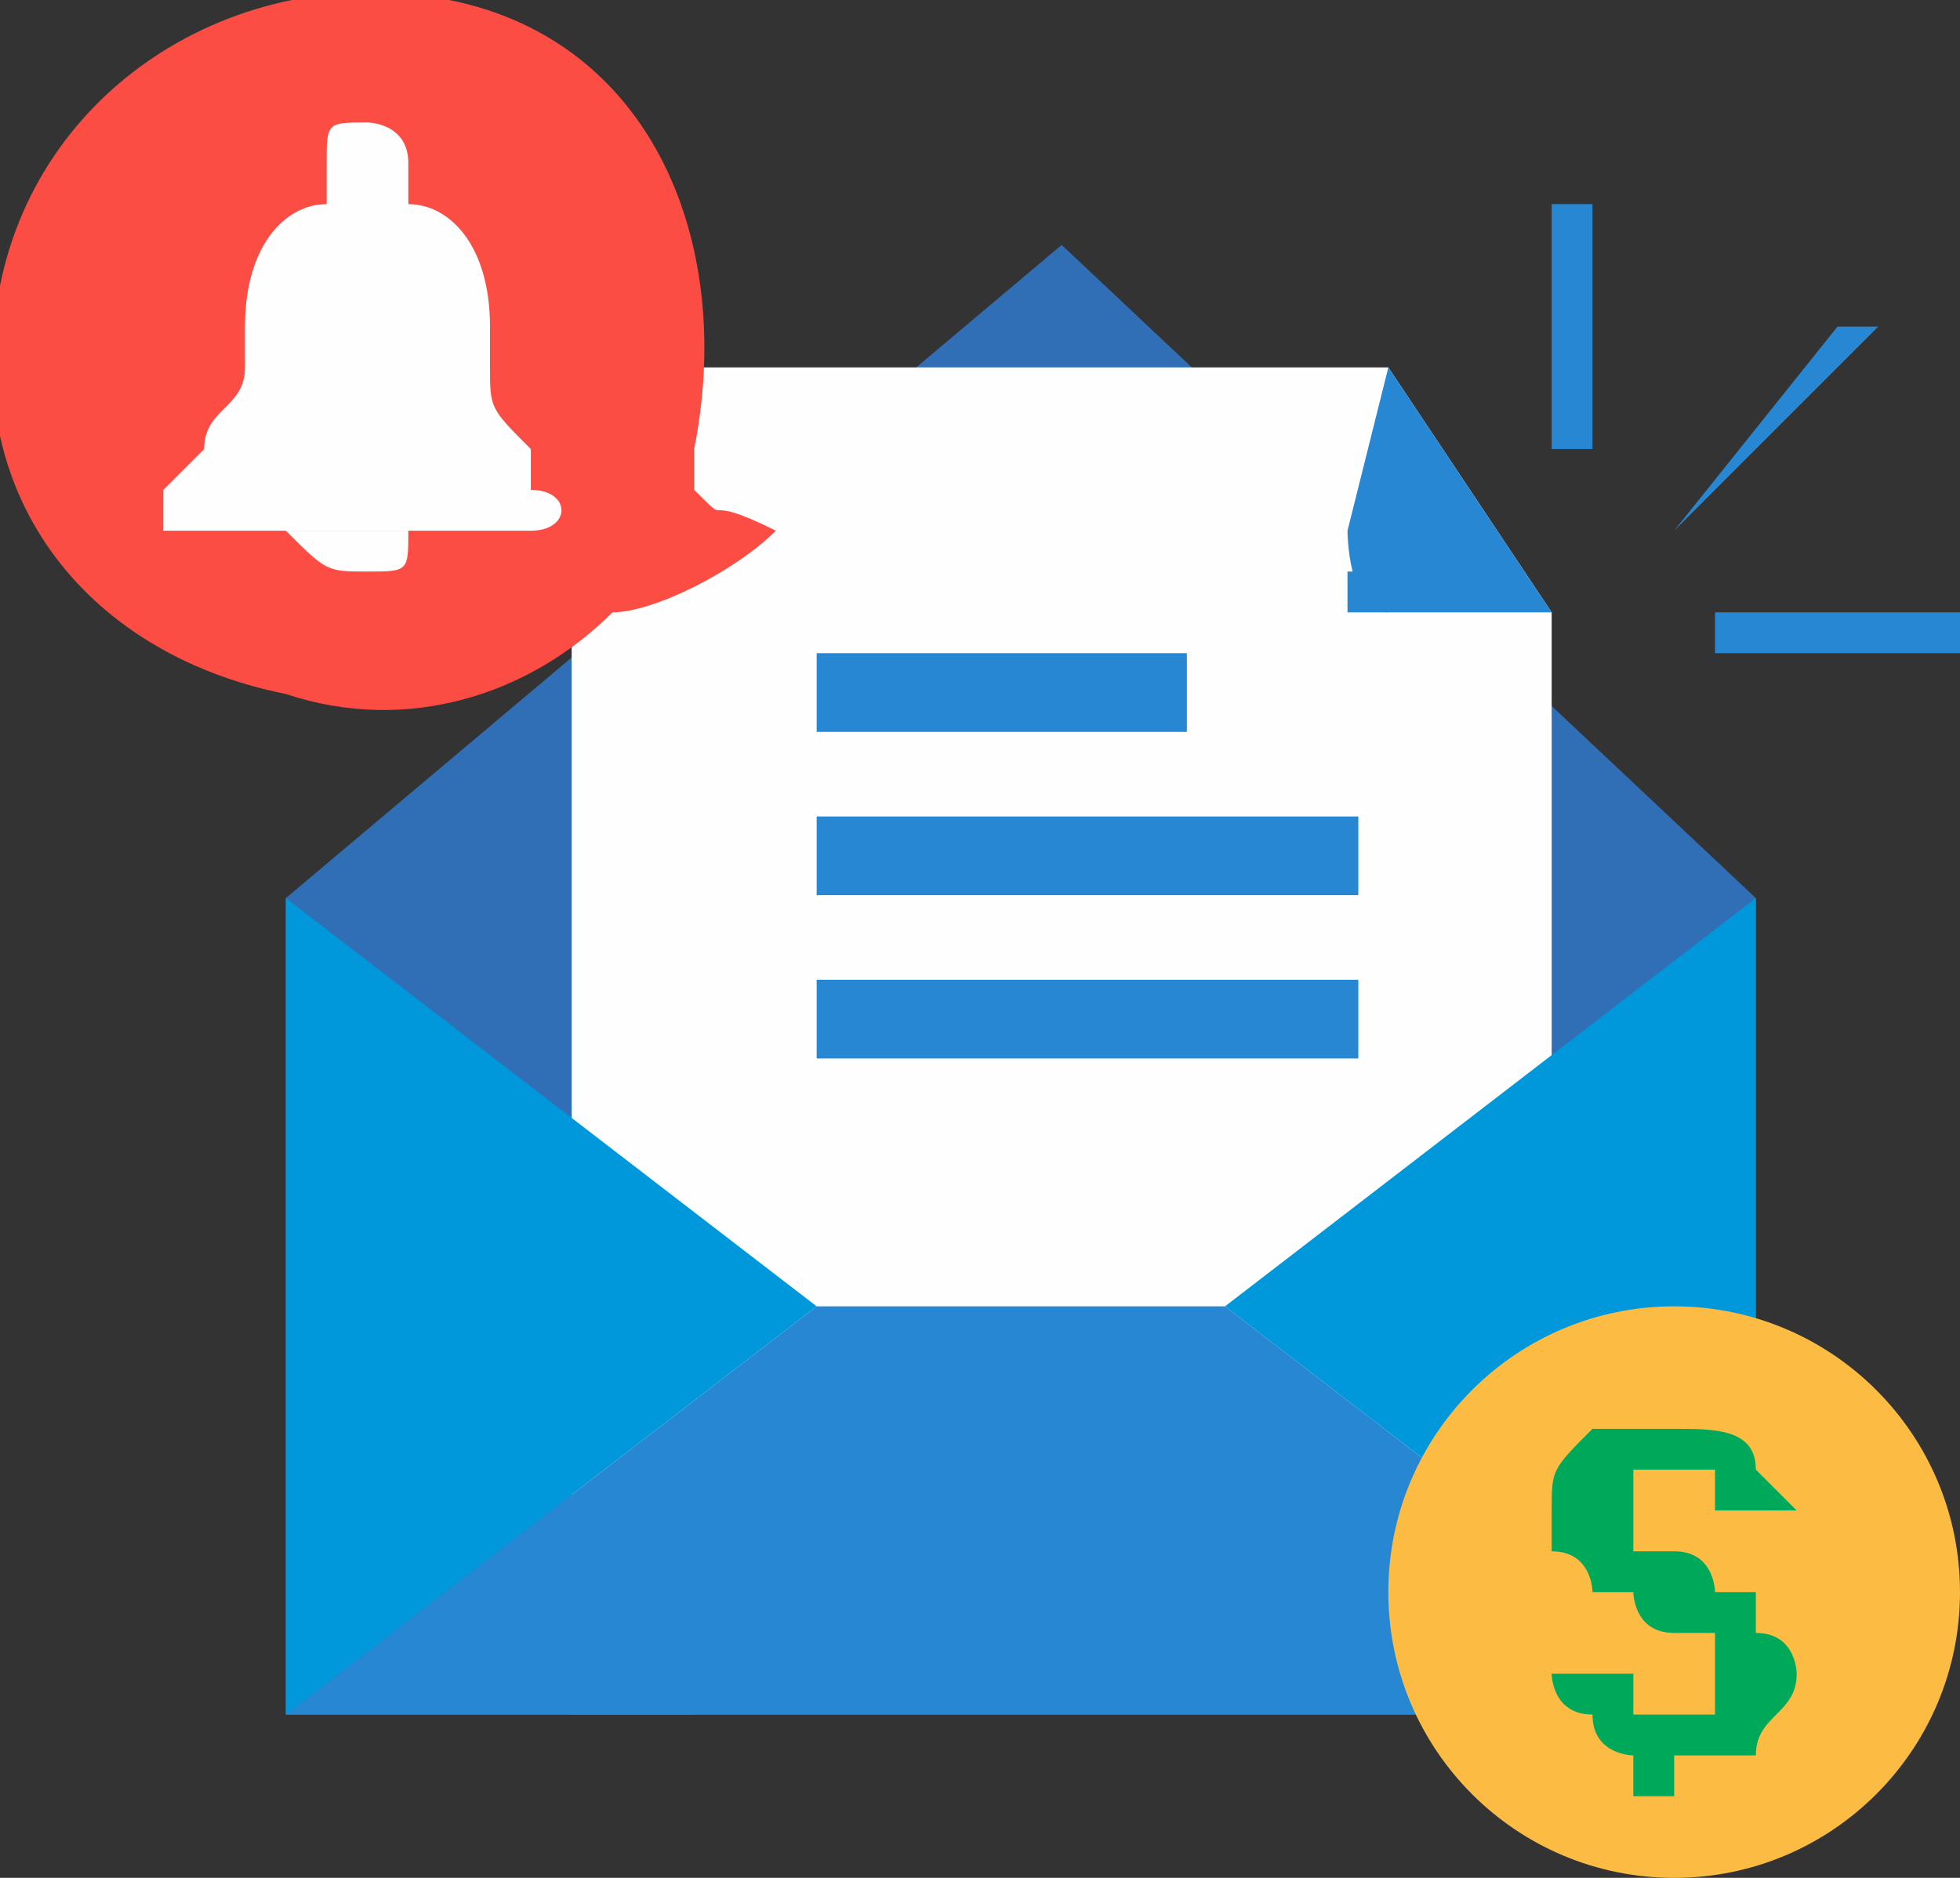 <?xml version="1.0" encoding="UTF-8"?>
<!DOCTYPE svg PUBLIC "-//W3C//DTD SVG 1.1//EN" "http://www.w3.org/Graphics/SVG/1.1/DTD/svg11.dtd">
<!-- Creator: CorelDRAW X7 -->
<svg xmlns="http://www.w3.org/2000/svg" xml:space="preserve" width="48px" height="46px" version="1.1" style="shape-rendering:geometricPrecision; text-rendering:geometricPrecision; image-rendering:optimizeQuality; fill-rule:evenodd; clip-rule:evenodd"
viewBox="0 0 48 46"
 xmlns:xlink="http://www.w3.org/1999/xlink">
 <rect x="0" y="0" width="48" height="46" fill="#333333" stroke="none"/>
 <defs>
  <style type="text/css">
   <![CDATA[
    .fil2 {fill:#FEFEFE}
    .fil3 {fill:#2887D2}
    .fil1 {fill:#306FB6}
    .fil7 {fill:#FCBC44}
    .fil6 {fill:#FEFEFE;fill-rule:nonzero}
    .fil8 {fill:#00A859;fill-rule:nonzero}
    .fil4 {fill:#0098DA;fill-rule:nonzero}
    .fil0 {fill:#2887D2;fill-rule:nonzero}
    .fil5 {fill:#FC4D44;fill-rule:nonzero}
   ]]>
  </style>
 </defs>
 <g id="Layer_x0020_1">
  <g id="_788028152">
   <g>
    <g>
     <polygon class="fil0" points="38,11 38,5 39,5 39,11 "/>
    </g>
    <g>
     <polygon class="fil0" points="42,15 48,15 48,16 42,16 "/>
    </g>
    <g>
     <polygon class="fil0" points="41,13 41,13 45,8 46,8 "/>
    </g>
   </g>
   <g>
    <g>
     <polygon class="fil1" points="7,42 43,42 43,22 26,6 7,22 "/>
     <g id="_788029688">
      <g>
       <path class="fil2" d="M14 9l0 32c0,0 24,0 24,0 0,1 0,-26 0,-26l-4 -6 0 0c0,0 -20,0 -20,0z"/>
       <path id="1" class="fil0" d="M14 41l0 -32 0 0 0 32 0 1 0 -1zm0 1l0 0 0 -1 0 1zm24 -1l0 0 0 0 0 1 -1 0 0 0 0 -1 -1 0 0 0 -1 0 -1 0 -1 0 -1 0 -1 0 -1 0 -1 0 -1 0 -1 0 -1 0 -1 0 -1 0 -1 0 -1 0 -1 0 -1 0 -1 0 -1 0 -1 1 -1 0 0 0 -1 0 0 0 0 0 -1 0 0 0 0 -1 0 0 1 0 0 0 0 0 1 0 0 0 1 0 1 0 1 0 1 0 1 0 1 0 1 0 1 0 1 0 1 0 1 0 1 0 1 0 1 0 1 0 1 0 1 0 1 0 1 0 1 0 0 0 1 0 0 0 0 0 1 0 0 0 0 0zm0 -26l0 0 0 0 0 0 0 0 0 1 0 0 0 1 0 1 0 0 0 1 0 1 0 1 0 1 0 2 0 1 0 1 0 1 0 2 0 1 0 1 0 1 0 1 0 2 0 1 0 1 0 1 0 1 0 0 0 1 0 1 0 0 0 0 0 0 0 0 0 0 0 0 0 0 0 0 0 0 0 -1 0 -1 0 0 0 -1 0 -1 0 -1 0 -1 0 -2 0 -1 0 -1 0 -1 0 -1 0 -2 0 -1 0 -1 0 -1 0 -2 0 -1 0 -1 0 -1 0 -1 0 0 0 -1 0 -1 0 0 0 -1 0 0 0 0 0 0zm-4 -6l4 6 0 0 -4 -6 0 0 0 0zm0 0l0 0 0 0 0 0zm0 0l0 0 0 0 -1 0 1 0 0 0zm0 0l0 0 0 0 0 0zm-20 0l0 0 0 0 0 0 1 0 0 0 0 0 1 0 0 0 1 0 0 0 1 0 1 0 1 0 0 0 1 0 1 0 1 0 1 0 1 0 1 0 1 0 0 0 1 0 1 0 1 0 1 0 0 0 1 0 0 0 1 0 0 0 0 0 1 0 0 0 0 0 0 0 -1 0 0 0 0 0 -1 0 0 0 -1 0 0 0 -1 0 -1 0 -1 0 -1 0 0 0 -1 0 -1 0 -1 0 -1 0 -1 0 -1 0 -1 0 0 0 -1 0 -1 0 -1 0 0 0 -1 0 0 0 -1 0 0 0 0 0 -1 0 0 0 0 0z"/>
      </g>
      <g>
       <path class="fil3" d="M34 9l-1 4c0,0 0,2 1,2 1,0 4,0 4,0l-4 -6 0 0z"/>
       <path id="1" class="fil0" d="M33 13l1 -4 0 0 -1 4 0 0 0 0zm0 0l0 0 0 0 0 0zm1 2l0 0 0 0 0 0 0 0 0 0 0 0 0 0 0 0 0 0 0 0 -1 0 0 0 0 -1 0 0 0 0 0 0 0 0 0 0 0 0 0 0 0 0 0 0 0 0 0 0 0 0 0 0 0 0 0 -1 0 0 0 0 0 0 0 0 0 0 0 0 0 0 0 0 0 0 0 0 0 0 0 0 0 0 0 1 0 0 0 0 0 0 0 0 0 0 0 0 0 0 0 0 0 0 0 0 0 0 1 0 0 0 0 0 0 0 0 0 0 1 0 0 0 0 0 0 0 0 0 0 0 0 0 0 0 0 0 0zm4 0l0 0 0 0 0 0 0 0 0 0 0 0 0 0 0 0 -1 0 0 0 0 0 0 0 0 0 0 0 0 0 0 0 -1 0 0 0 0 0 0 0 0 0 0 0 -1 0 0 0 0 0 0 0 0 0 0 0 0 0 -1 0 0 0 0 0 0 0 0 0 0 0 0 0 0 0 0 0 0 0 1 0 0 0 0 0 0 0 0 0 0 0 0 0 1 0 0 0 0 0 0 0 0 0 0 0 1 0 0 0 0 0 0 0 0 0 0 0 0 0 0 0 1 0 0 0 0 0 0 0 0 0 0 0 0 0 0 0zm-4 -6l4 6 0 0 -4 -6 0 0 0 0zm0 0l0 -1 0 1 0 0zm0 0l0 0 0 0 0 0 0 0 0 0zm0 0l0 0 0 0 0 0z"/>
      </g>
     </g>
     <polygon class="fil0" points="7,42 43,42 30,32 20,32 "/>
     <polygon class="fil4" points="7,42 7,22 20,32 "/>
     <polygon class="fil4" points="43,42 43,22 30,32 "/>
     <g>
      <path class="fil5" d="M17 12c0,0 0,-1 0,-1 1,-5 -1,-10 -6,-11 -5,-1 -10,2 -11,7 -1,5 2,9 7,10 3,1 6,0 8,-2 1,0 3,-1 4,-2 -2,-1 -1,0 -2,-1z"/>
      <g>
       <path class="fil6" d="M13 12l0 -1c-1,-1 -1,-1 -1,-2l0 -1c0,-2 -1,-3 -2,-3l0 -1c0,-1 -1,-1 -1,-1 -1,0 -1,0 -1,1l0 1c-1,0 -2,1 -2,3l0 1c0,1 -1,1 -1,2l-1 1c0,0 0,1 0,1 0,0 0,0 0,0l9 0c0,0 0,0 0,0 1,0 1,-1 0,-1z"/>
       <path class="fil6" d="M9 14c1,0 1,0 1,-1l-3 0c1,1 1,1 2,1z"/>
      </g>
     </g>
     <rect class="fil3" x="20" y="24" width="13.265" height="1.928"/>
     <rect class="fil3" x="20" y="20" width="13.265" height="1.928"/>
     <rect class="fil3" x="20" y="16" width="9.066" height="1.928"/>
    </g>
    <g>
     <circle class="fil7" cx="41" cy="39" r="7"/>
     <path class="fil8" d="M42 41c0,0 0,-1 0,-1 0,0 -1,0 -1,0 -1,0 -1,-1 -1,-1 -1,0 -1,0 -1,0 0,0 0,-1 -1,-1 0,0 0,-1 0,-1 0,-1 0,-1 1,-2 0,0 1,0 2,0l0 -2 0 0 0 2c1,0 2,0 2,1 0,0 1,1 1,1l-2 0c0,0 0,0 0,-1 -1,0 -1,0 -1,0 0,0 -1,0 -1,0 0,0 0,1 0,1 0,0 0,1 0,1 0,0 1,0 1,0 1,0 1,1 1,1 1,0 1,0 1,0 0,1 0,1 0,1 1,0 1,1 1,1 0,1 -1,1 -1,2 0,0 -1,0 -2,0l0 1 -1 0 0 -1c0,0 -1,0 -1,-1 -1,0 -1,-1 -1,-1l2 0c0,0 0,0 0,1 0,0 0,0 1,0 0,0 0,0 1,0 0,0 0,-1 0,-1z"/>
    </g>
   </g>
  </g>
 </g>
</svg>
